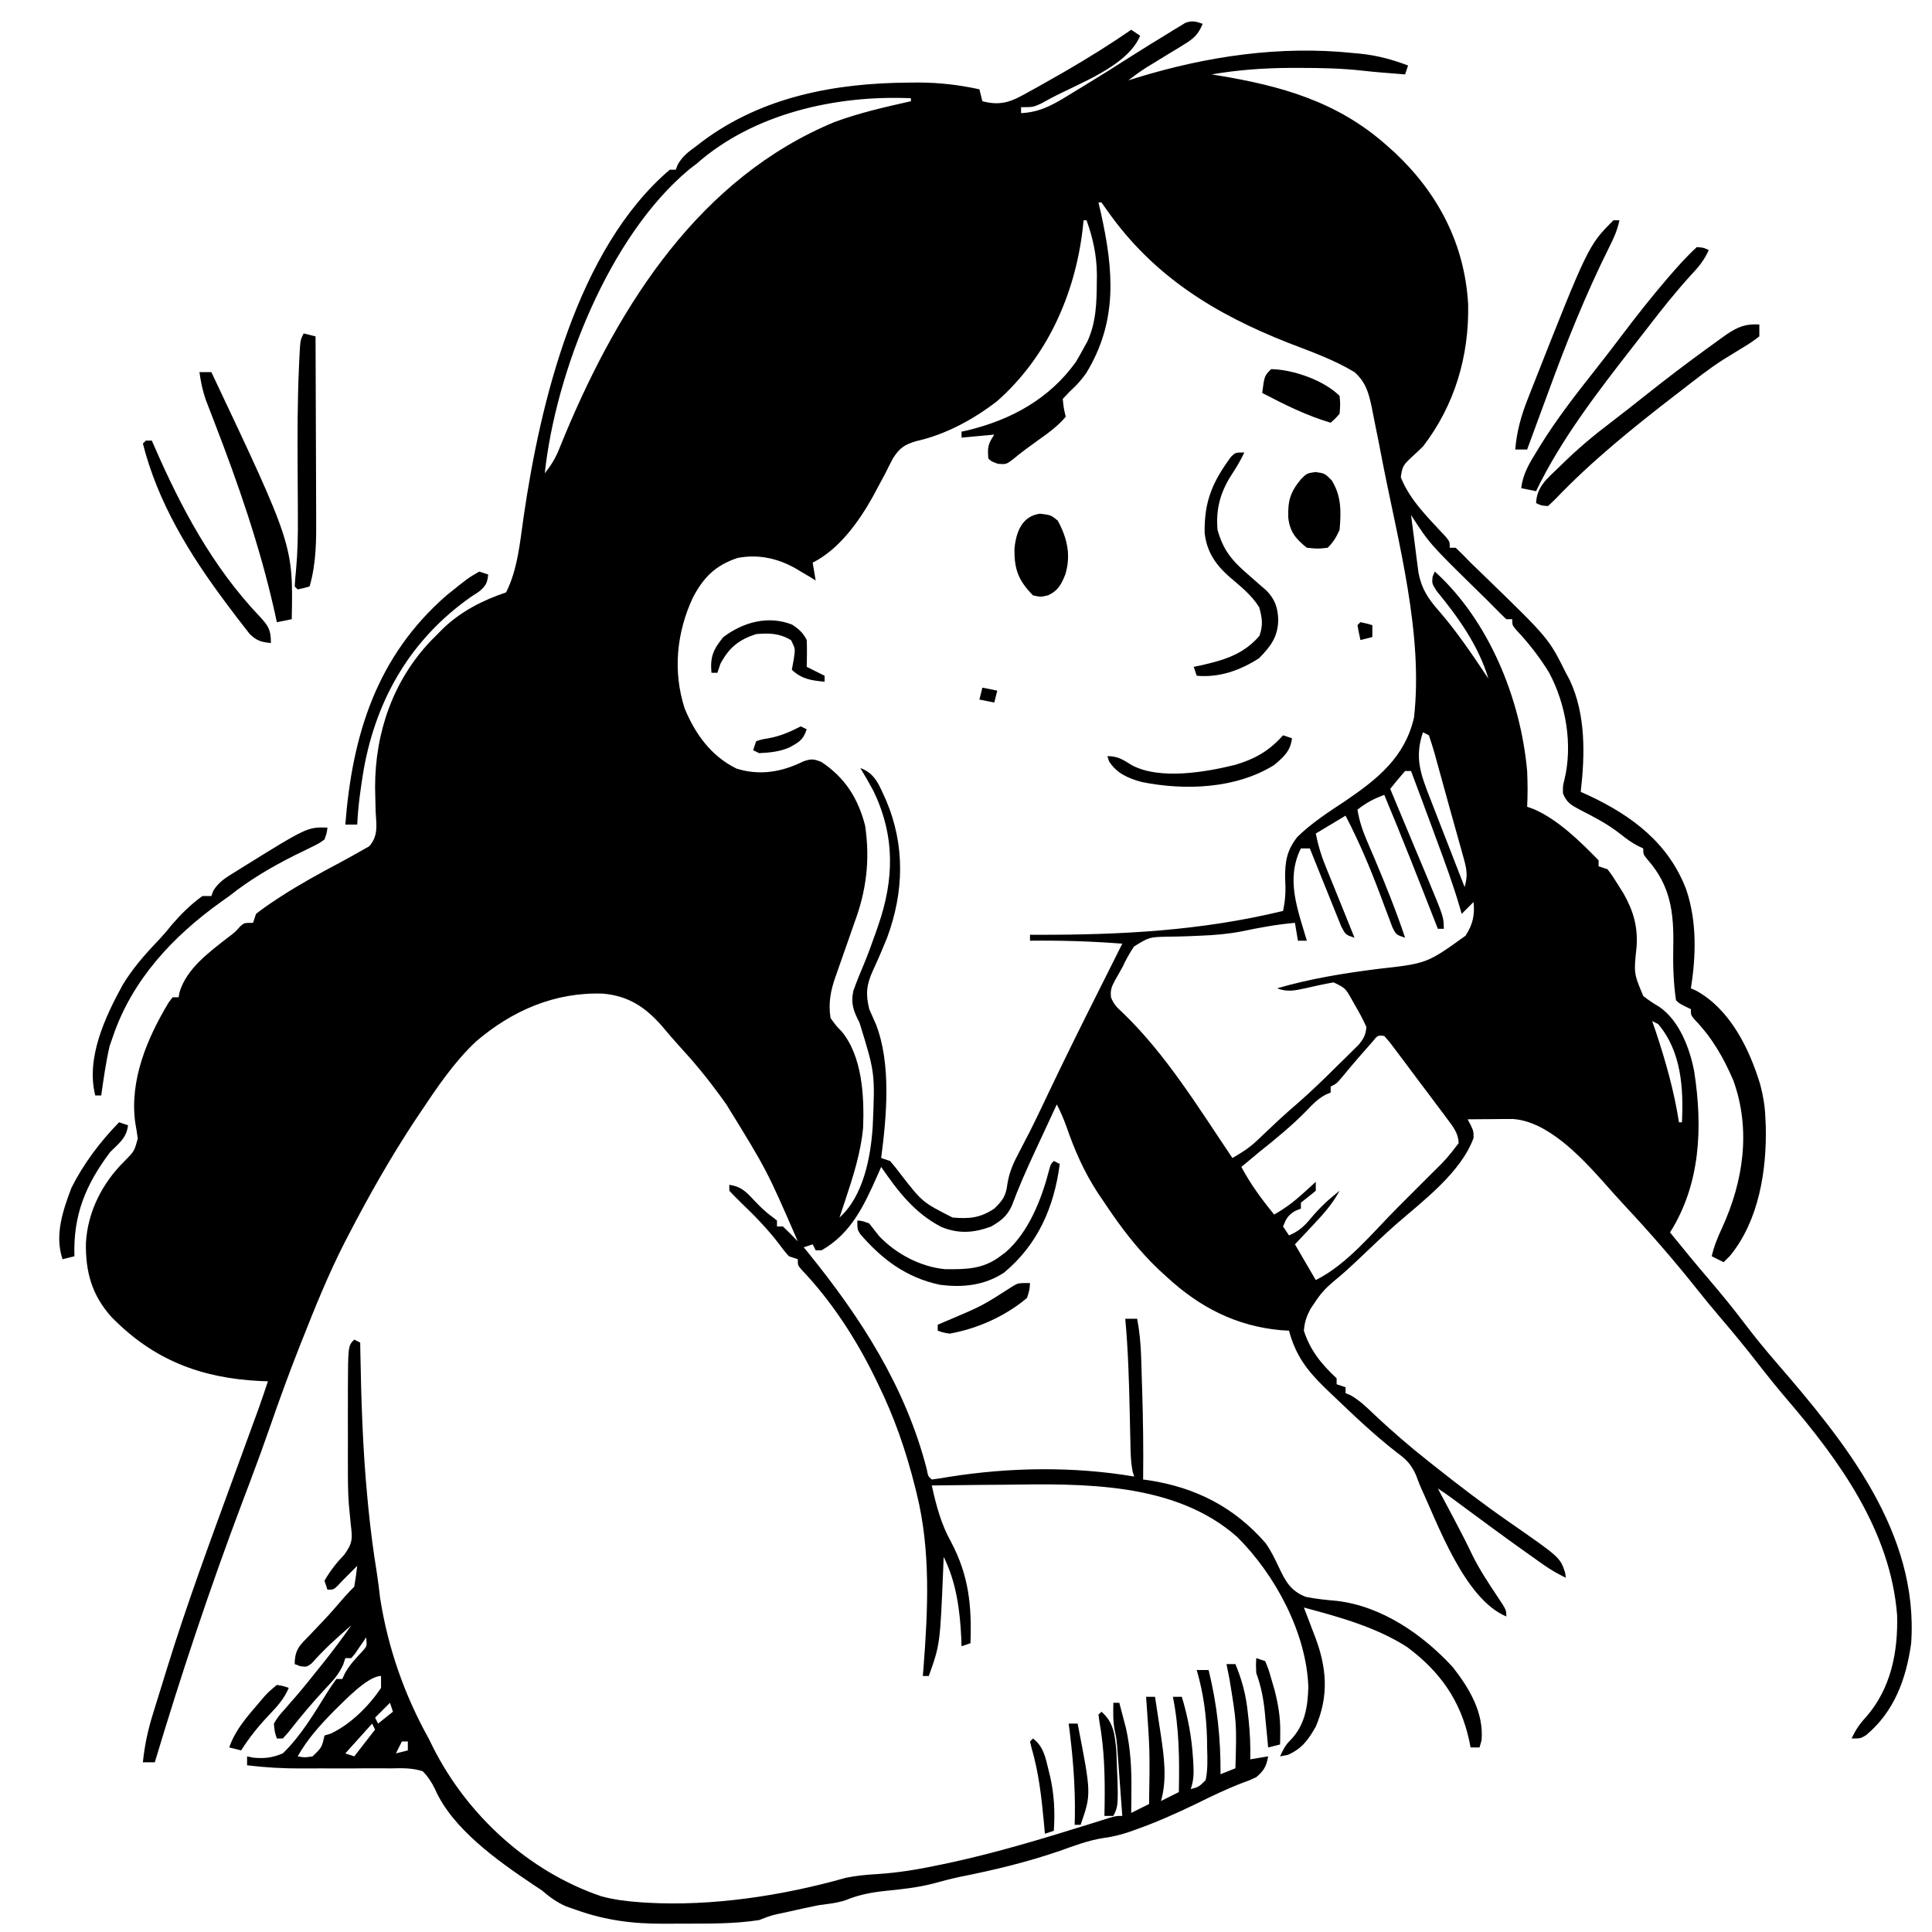 <?xml version="1.0" encoding="UTF-8"?>
<svg version="1.1" xmlns="http://www.w3.org/2000/svg" width="649" height="649">
<path d="M0 0 C-1.43 3.52 -2.99 4.95 -6.21 6.91 C-7.04 7.43 -7.88 7.94 -8.73 8.47 C-10.04 9.26 -10.04 9.26 -11.38 10.06 C-13.09 11.11 -14.81 12.17 -16.52 13.22 C-17.29 13.68 -18.05 14.15 -18.83 14.62 C-20.98 15.98 -22.99 17.45 -25 19 C-23.42 18.51 -23.42 18.51 -21.81 18.01 C1.63 10.86 26 7.27 50.5 9.81 C51.29 9.88 52.08 9.95 52.89 10.03 C58.58 10.61 63.66 11.99 69 14 C68.67 14.99 68.34 15.98 68 17 C66.21 16.86 64.42 16.71 62.62 16.56 C61.63 16.48 60.63 16.4 59.6 16.32 C57.67 16.15 55.74 15.97 53.82 15.75 C46.83 14.96 39.9 14.81 32.88 14.81 C31.69 14.81 30.51 14.81 29.29 14.81 C20.39 14.86 11.78 15.49 3 17 C3.59 17.09 4.19 17.19 4.8 17.29 C26.25 20.79 45.4 26.11 62 41 C62.91 41.81 63.81 42.62 64.75 43.46 C79.21 57.14 88.04 74.12 89.18 94.22 C89.54 111.61 84.68 128.12 74 142 C72.69 143.28 71.36 144.53 70 145.75 C67.45 148.2 67.05 148.64 66.56 152.31 C69.63 160.17 76.11 166.26 81.75 172.41 C83 174 83 174 83 176 C83.66 176 84.32 176 85 176 C86.71 177.62 88.37 179.3 90 181 C91.73 182.68 93.47 184.35 95.2 186.03 C116.23 206.44 116.23 206.44 122 218 C122.66 219.24 122.66 219.24 123.33 220.5 C128.75 232.08 128.43 245.6 127 258 C127.88 258.4 128.77 258.8 129.68 259.21 C144.26 266.04 156.53 275.25 162.44 290.81 C166.04 301.48 165.76 312.98 164 324 C164.57 324.25 165.14 324.5 165.73 324.76 C177.17 331.02 183.67 344.31 187.29 356.28 C188.23 359.87 188.85 363.3 189 367 C189.05 368.1 189.1 369.2 189.16 370.33 C189.52 385.05 186.85 402.1 177.12 413.88 C176.42 414.58 175.72 415.28 175 416 C173.68 415.34 172.36 414.68 171 414 C171.77 410.61 173.02 407.63 174.48 404.47 C181.64 388.86 184.26 371.5 178.26 354.93 C174.92 347.19 171.18 340.66 165.32 334.56 C164 333 164 333 164 331 C163.04 330.54 163.04 330.54 162.06 330.06 C160 329 160 329 159 328 C158.13 322.04 157.96 316.06 158.09 310.04 C158.31 298.58 157.23 289.57 149.43 280.74 C148 279 148 279 148 277 C147.41 276.72 146.82 276.45 146.21 276.16 C144.11 275.06 142.47 273.87 140.62 272.38 C137.99 270.33 135.33 268.59 132.4 267 C131.77 266.66 131.14 266.32 130.49 265.97 C129.22 265.29 127.94 264.63 126.66 263.98 C123.81 262.46 122.22 261.57 121.03 258.5 C121 256 121 256 121.48 254.09 C124.41 242.27 122.04 228.58 116.42 218.04 C113.2 212.74 109.54 208.06 105.29 203.56 C104 202 104 202 104 200 C103.34 200 102.68 200 102 200 C100.85 198.92 99.72 197.82 98.62 196.68 C96.67 194.66 94.65 192.7 92.64 190.74 C76.23 174.65 76.23 174.65 70 165 C70.45 168.56 70.91 172.13 71.38 175.69 C71.56 177.2 71.56 177.2 71.76 178.74 C71.89 179.72 72.02 180.69 72.15 181.7 C72.26 182.59 72.38 183.49 72.5 184.41 C73.56 189.88 75.78 193.18 79.44 197.31 C85.6 204.43 90.78 212.18 96 220 C92.66 208.88 85.89 199.39 78.59 190.52 C77 188 77 188 77.25 185.66 C77.5 185.11 77.75 184.57 78 184 C96.25 200.54 106.84 226.82 109 251 C109.18 255.02 109.21 258.98 109 263 C109.74 263.27 110.48 263.53 111.24 263.81 C119.36 267.31 126.89 274.73 133 281 C133 281.66 133 282.32 133 283 C133.99 283.33 134.98 283.66 136 284 C137.75 286.33 137.75 286.33 139.56 289.25 C140.16 290.2 140.76 291.16 141.38 292.14 C144.73 298.06 146.26 303.42 145.75 310.24 C144.81 318.92 144.81 318.92 148.01 326.6 C150.6 328.53 150.6 328.53 153.38 330.21 C160.1 334.81 163.65 344.15 165.12 351.94 C168.01 370.63 167.27 389.72 157 406 C161.3 411.3 165.62 416.58 170.06 421.76 C174.16 426.56 178.13 431.41 181.94 436.44 C185.42 441.03 189.04 445.46 192.81 449.81 C215.77 476.37 240.58 506.77 238 544 C236.34 555.97 232.31 567.04 222.83 574.89 C221 576 221 576 218 576 C219.3 573.14 220.73 571.04 222.88 568.75 C231.2 559.17 233.61 547.02 233.28 534.57 C231.05 506.29 214.03 482.78 196.18 461.94 C192.84 458.04 189.65 454.05 186.5 450 C182.43 444.76 178.22 439.66 173.91 434.61 C171.22 431.45 168.58 428.26 166 425 C158.32 415.34 150.27 406.08 141.85 397.07 C139.28 394.32 136.79 391.51 134.31 388.69 C126.95 380.53 115.81 368.59 104.1 367.89 C103.05 367.89 103.05 367.89 101.99 367.9 C100.85 367.91 100.85 367.91 99.69 367.91 C98.91 367.92 98.12 367.93 97.31 367.94 C96.12 367.94 96.12 367.94 94.9 367.95 C92.93 367.96 90.97 367.98 89 368 C89.33 368.61 89.66 369.23 90 369.86 C91 372 91 372 91 374.25 C86.8 385.81 74.12 395.34 65.06 403.19 C60.87 406.87 56.87 410.74 52.82 414.57 C49.86 417.37 46.9 420.12 43.71 422.68 C41.2 424.83 39.49 426.74 37.69 429.5 C37.2 430.23 36.71 430.96 36.2 431.72 C34.87 434.26 34.23 436.14 34 439 C36.12 445.66 39.98 450.33 45 455 C45 455.66 45 456.32 45 457 C45.99 457.33 46.98 457.66 48 458 C48 458.66 48 459.32 48 460 C48.8 460.32 48.8 460.32 49.62 460.65 C52.87 462.49 55.38 465 58.06 467.56 C63.84 472.98 69.78 478.09 76 483 C76.65 483.51 77.29 484.03 77.96 484.55 C86.15 491.05 94.41 497.36 103 503.31 C120.06 515.17 120.06 515.17 121.75 520.25 C121.83 520.83 121.91 521.4 122 522 C119.36 520.73 116.95 519.36 114.56 517.67 C113.9 517.21 113.24 516.74 112.57 516.27 C111.51 515.52 111.51 515.52 110.44 514.75 C109.7 514.23 108.97 513.71 108.21 513.17 C101.47 508.38 94.81 503.47 88.16 498.55 C87.4 497.98 86.64 497.42 85.85 496.84 C85.18 496.34 84.51 495.84 83.81 495.32 C82.24 494.17 80.62 493.08 79 492 C79.59 493.11 80.18 494.22 80.79 495.37 C81.59 496.87 82.39 498.37 83.19 499.88 C83.6 500.66 84.02 501.44 84.45 502.25 C86.54 506.2 88.58 510.15 90.5 514.19 C92.94 519.17 95.97 523.75 99.05 528.36 C102 532.8 102 532.8 102 535 C87.96 529.11 79.07 504.13 73 491 C72.29 489.16 72.29 489.16 71.57 487.29 C69.86 483.7 68.42 482.28 65.25 479.94 C57.72 474.1 50.88 467.58 44 461 C42.61 459.67 42.61 459.67 41.18 458.31 C35.03 452.31 31.28 447.41 29 439 C27.65 438.92 27.65 438.92 26.28 438.84 C11.32 437.48 -0.96 431.19 -12 421 C-12.89 420.19 -13.78 419.38 -14.7 418.54 C-21.89 411.69 -27.53 404.24 -33 396 C-33.72 394.94 -34.45 393.88 -35.19 392.78 C-39.85 385.63 -42.99 378.45 -45.77 370.43 C-46.71 367.8 -47.72 365.47 -49 363 C-50.92 367.12 -52.84 371.25 -54.75 375.38 C-55.29 376.53 -55.83 377.69 -56.38 378.88 C-59.15 384.86 -61.81 390.82 -64.09 397 C-65.69 400.51 -67.72 402.06 -71 404 C-76.9 406.17 -81.93 406.55 -87.79 404.16 C-96.88 399.41 -102.27 392.26 -108 384 C-108.55 385.25 -108.55 385.25 -109.1 386.53 C-113.69 396.8 -117.9 406.2 -128 412 C-128.66 412 -129.32 412 -130 412 C-130.33 411.34 -130.66 410.68 -131 410 C-131.99 410.33 -132.98 410.66 -134 411 C-133.33 411.82 -133.33 411.82 -132.64 412.66 C-114.84 434.6 -99.81 457.87 -92.69 485.51 C-92.24 487.92 -92.24 487.92 -91 489 C-89.08 488.76 -87.16 488.46 -85.25 488.12 C-64.84 484.87 -43.41 484.55 -23 488 C-23.16 487.5 -23.32 487 -23.48 486.49 C-24.19 483.07 -24.22 479.67 -24.28 476.19 C-24.31 475.05 -24.31 475.05 -24.34 473.88 C-24.4 471.44 -24.45 469 -24.5 466.56 C-24.73 456.01 -25.03 445.52 -26 435 C-24.68 435 -23.36 435 -22 435 C-21.22 439.2 -20.82 443.25 -20.68 447.52 C-20.64 448.76 -20.6 450 -20.56 451.28 C-20.52 452.59 -20.48 453.9 -20.44 455.25 C-20.39 456.6 -20.35 457.95 -20.31 459.3 C-20 469.2 -19.88 479.09 -20 489 C-19.04 489.13 -19.04 489.13 -18.05 489.26 C-2.26 491.72 10.58 498.26 21.14 510.36 C22.97 512.96 24.25 515.6 25.59 518.47 C27.85 523.19 29.49 526.41 34.64 528.42 C38.08 529.12 41.55 529.46 45.05 529.77 C60.2 531.54 73.92 541.06 84 552 C89.58 559.1 94.49 567.33 93.69 576.62 C93.46 577.41 93.23 578.19 93 579 C92.01 579 91.02 579 90 579 C89.85 578.25 89.71 577.5 89.55 576.73 C86.59 563.18 79.77 553.5 68.59 545.21 C58.06 538.52 45.94 535.2 34 532 C34.42 533.1 34.84 534.19 35.28 535.32 C35.83 536.78 36.38 538.23 36.94 539.69 C37.22 540.41 37.49 541.13 37.78 541.87 C41.69 552.2 42.44 561.64 38 572 C35.48 576.45 33.36 579.4 28.62 581.5 C27.76 581.66 26.89 581.83 26 582 C26.95 579.88 27.76 578.23 29.44 576.6 C34.32 571.61 35.31 565.45 35.5 558.69 C34.87 540.56 24.39 521.01 11.61 508.31 C-9.25 489.81 -40.25 490.36 -66.56 490.75 C-68.95 490.77 -71.35 490.79 -73.74 490.8 C-79.49 490.85 -85.25 490.91 -91 491 C-89.47 497.81 -87.91 503.9 -84.5 510 C-78.53 521.32 -77.54 531.44 -78 544 C-78.99 544.33 -79.98 544.66 -81 545 C-81.03 544.15 -81.05 543.3 -81.08 542.43 C-81.53 533.02 -82.72 523.55 -87 515 C-87.05 516.28 -87.1 517.56 -87.15 518.88 C-88.21 544.39 -88.21 544.39 -92 555 C-92.66 555 -93.32 555 -94 555 C-93.93 554.15 -93.86 553.31 -93.79 552.44 C-92.29 533.02 -91.31 513.05 -96 494 C-96.2 493.17 -96.41 492.33 -96.62 491.47 C-99.64 479.46 -103.54 468.12 -109 457 C-109.3 456.38 -109.59 455.77 -109.9 455.14 C-116.35 441.86 -124.67 429.04 -134.89 418.35 C-136 417 -136 417 -136 415 C-136.99 414.67 -137.98 414.34 -139 414 C-140.62 412.14 -140.62 412.14 -142.44 409.69 C-146.31 404.68 -150.57 400.3 -155.14 395.94 C-156.46 394.66 -157.73 393.33 -159 392 C-159 391.34 -159 390.68 -159 390 C-155.21 390.56 -153.58 392.12 -151 394.88 C-148.98 397.01 -147.13 398.91 -144.75 400.63 C-144.17 401.08 -143.6 401.54 -143 402 C-143 402.66 -143 403.32 -143 404 C-142.34 404 -141.68 404 -141 404 C-139.29 405.63 -137.62 407.29 -136 409 C-146.37 385.11 -146.37 385.11 -160 363 C-160.72 361.99 -161.44 360.98 -162.19 359.95 C-166.46 354.11 -170.97 348.63 -175.88 343.32 C-177.86 341.15 -179.74 338.94 -181.62 336.69 C-187.19 330.34 -192.81 326.56 -201.43 325.78 C-217.63 325.22 -231.98 331.48 -244.12 341.88 C-251.61 348.92 -257.32 357.5 -263 366 C-263.51 366.76 -264.02 367.53 -264.55 368.31 C-272.8 380.78 -280.12 393.74 -287 407 C-287.39 407.76 -287.79 408.51 -288.19 409.29 C-293.69 420.05 -298.19 431.21 -302.62 442.44 C-303.02 443.45 -303.02 443.45 -303.43 444.47 C-306.93 453.34 -310.18 462.28 -313.3 471.29 C-315.37 477.26 -317.53 483.19 -319.76 489.09 C-320.08 489.93 -320.4 490.78 -320.72 491.64 C-321.38 493.37 -322.03 495.1 -322.68 496.83 C-333.51 525.55 -343.19 554.6 -352 584 C-353.32 584 -354.64 584 -356 584 C-355.42 578.19 -354.27 572.95 -352.52 567.39 C-352.28 566.58 -352.03 565.78 -351.77 564.95 C-351.24 563.24 -350.71 561.54 -350.18 559.83 C-349.39 557.3 -348.61 554.77 -347.83 552.23 C-341.2 530.77 -333.39 509.72 -325.69 488.62 C-324.33 484.9 -322.97 481.17 -321.61 477.44 C-320.77 475.15 -319.94 472.85 -319.1 470.55 C-318.72 469.52 -318.34 468.48 -317.95 467.41 C-317.62 466.51 -317.29 465.61 -316.95 464.67 C-315.93 461.8 -314.96 458.9 -314 456 C-314.84 455.97 -315.67 455.95 -316.54 455.92 C-336.59 454.94 -352.51 448.8 -366.59 434.37 C-373.17 427.03 -375.3 419.18 -375.14 409.54 C-374.54 398.94 -369.56 389.28 -362.06 381.94 C-358.88 378.7 -358.88 378.7 -357.72 374.5 C-357.96 372.69 -358.24 370.9 -358.57 369.11 C-360.53 354.85 -354.52 340.66 -347.33 328.73 C-346.89 328.16 -346.45 327.59 -346 327 C-345.34 327 -344.68 327 -344 327 C-343.89 326.43 -343.79 325.85 -343.68 325.26 C-341.3 317.36 -333.68 311.8 -327.45 306.95 C-325.04 305.13 -325.04 305.13 -323.36 303.24 C-322 302 -322 302 -319 302 C-318.67 301.01 -318.34 300.02 -318 299 C-315.93 297.38 -313.89 295.93 -311.69 294.5 C-311.04 294.07 -310.38 293.64 -309.71 293.19 C-303.27 289.02 -296.57 285.35 -289.79 281.76 C-287.51 280.54 -285.25 279.28 -283 278 C-281.99 277.43 -280.97 276.85 -279.93 276.26 C-276.88 272.69 -277.55 269.21 -277.81 264.69 C-277.86 262.88 -277.91 261.07 -277.94 259.26 C-277.96 258.36 -277.98 257.47 -278 256.55 C-278.02 238.13 -271.99 220.65 -259.28 207.28 C-258.53 206.53 -257.77 205.78 -257 205 C-256.36 204.35 -255.72 203.7 -255.07 203.03 C-249.1 197.37 -241.78 193.59 -234 191 C-230.11 183.32 -229.33 174.15 -228.12 165.75 C-222.55 127.4 -210.25 75.69 -179 49 C-178.34 49 -177.68 49 -177 49 C-176.66 48.13 -176.66 48.13 -176.31 47.25 C-174.6 44.32 -172.77 43.02 -170 41 C-169.33 40.48 -168.66 39.97 -167.98 39.44 C-147.79 24.42 -123.4 19.91 -98.75 19.75 C-97.66 19.74 -96.57 19.73 -95.45 19.72 C-88.43 19.75 -81.86 20.5 -75 22 C-74.67 23.32 -74.34 24.64 -74 26 C-67.36 27.75 -63.82 25.94 -58 22.62 C-57.17 22.17 -56.34 21.71 -55.49 21.25 C-52.98 19.85 -50.49 18.43 -48 17 C-47.28 16.58 -46.55 16.17 -45.8 15.74 C-38.37 11.42 -31.08 6.89 -24 2 C-23.01 2.66 -22.02 3.32 -21 4 C-25.27 14.28 -41.61 19.98 -51 25 C-52.09 25.59 -53.18 26.19 -54.3 26.8 C-57 28 -57 28 -61 28 C-61 28.66 -61 29.32 -61 30 C-53.98 29.71 -49.13 26.5 -43.25 22.88 C-42.26 22.28 -41.28 21.68 -40.26 21.07 C-34.72 17.71 -29.24 14.27 -23.79 10.77 C-19.9 8.3 -16 5.88 -12.06 3.5 C-11.33 3.04 -10.59 2.58 -9.83 2.11 C-9.14 1.69 -8.44 1.27 -7.72 0.84 C-7.1 0.46 -6.48 0.08 -5.84 -0.31 C-3.53 -1.18 -2.29 -0.8 0 0 Z M-170 47 C-170.81 47.63 -171.63 48.25 -172.47 48.89 C-199.44 71.33 -217.36 117.04 -221 151 C-218.91 148.37 -217.41 145.94 -216.16 142.82 C-215.83 142.01 -215.49 141.19 -215.15 140.35 C-214.61 139.03 -214.61 139.03 -214.06 137.69 C-195.8 94.13 -168.88 51.74 -123.71 33.01 C-115.38 29.92 -106.65 27.95 -98 26 C-98 25.67 -98 25.34 -98 25 C-123.07 23.9 -150.8 30.06 -170 47 Z M-35 60 C-34.57 61.89 -34.57 61.89 -34.12 63.81 C-29.9 82.95 -28.5 99.95 -39.14 117.38 C-40.79 119.7 -42.39 121.48 -44.5 123.38 C-45.32 124.24 -46.15 125.11 -47 126 C-46.68 129.1 -46.68 129.1 -46 132 C-48.72 135.23 -52.01 137.57 -55.44 140 C-58.27 142.02 -61.02 144.02 -63.68 146.26 C-66 148 -66 148 -68.75 147.81 C-71 147 -71 147 -72 146 C-72.29 142.28 -72.15 141.22 -70 138 C-73.63 138.33 -77.26 138.66 -81 139 C-81 138.34 -81 137.68 -81 137 C-80.37 136.86 -79.74 136.73 -79.09 136.59 C-64.42 133.06 -51.54 126.05 -42.62 113.62 C-41.71 112.1 -40.84 110.56 -40 109 C-39.59 108.26 -39.18 107.52 -38.75 106.76 C-35.79 100.31 -35.62 93.92 -35.56 86.94 C-35.55 86.02 -35.54 85.09 -35.53 84.14 C-35.61 77.67 -36.83 72.09 -39 66 C-39.33 66 -39.66 66 -40 66 C-40.15 67.42 -40.15 67.42 -40.3 68.86 C-42.86 90.86 -52.26 112 -69.12 126.81 C-77.08 132.94 -86.33 137.96 -96.15 140.17 C-100.14 141.32 -101.86 142.51 -104.07 146.03 C-104.93 147.65 -105.76 149.29 -106.56 150.94 C-107.48 152.66 -108.41 154.39 -109.34 156.11 C-109.78 156.94 -110.23 157.78 -110.69 158.65 C-115.41 167.13 -122.1 176.55 -131 181 C-130.67 182.98 -130.34 184.96 -130 187 C-130.66 186.59 -131.32 186.18 -132 185.75 C-132.99 185.17 -133.98 184.59 -135 184 C-135.57 183.65 -136.14 183.3 -136.73 182.95 C-142.8 179.52 -149.34 178.09 -156.27 179.44 C-163.69 181.92 -167.67 185.94 -171.25 192.75 C-176.72 204.49 -178.04 217.5 -174 230 C-170.44 238.61 -165.11 246 -156.58 250.19 C-148.78 252.64 -141.33 251.33 -134.16 247.78 C-131.54 246.83 -130.56 246.93 -128 248 C-120.07 253.31 -115.77 260.18 -113.39 269.33 C-111.69 280.86 -112.94 291.14 -117 302 C-117.6 303.71 -118.2 305.43 -118.79 307.14 C-120.28 311.45 -121.78 315.74 -123.31 320.03 C-125 324.84 -125.79 328.91 -125 334 C-122.98 336.76 -122.98 336.76 -121.37 338.37 C-114.3 346.78 -113.66 360.38 -114.06 370.81 C-114.84 379.19 -117.36 387.05 -120 395 C-120.38 396.15 -120.77 397.31 -121.16 398.5 C-121.44 399.32 -121.71 400.15 -122 401 C-113.95 393.81 -111.48 380.64 -110.83 370.32 C-110.05 352.43 -110.05 352.43 -115.27 335.56 C-117.25 331.66 -118.26 329.25 -117.35 324.86 C-116.27 321.85 -115.1 318.91 -113.83 315.97 C-112.35 312.45 -111.08 308.85 -109.81 305.25 C-109.56 304.52 -109.3 303.8 -109.04 303.05 C-103.61 287.42 -103.27 272.91 -110.6 257.67 C-112.01 255.07 -113.46 252.52 -115 250 C-109.82 251.89 -108.61 256 -106.39 260.73 C-99.92 275.89 -100.31 291.61 -106 307 C-107.52 310.74 -109.09 314.45 -110.8 318.1 C-112.91 322.8 -113.27 325.84 -112 331 C-111.26 332.68 -110.51 334.36 -109.77 336.04 C-104.55 349.39 -106.17 367.06 -108 381 C-107.01 381.33 -106.02 381.66 -105 382 C-103.71 383.49 -102.49 385.04 -101.31 386.62 C-94.14 395.84 -94.14 395.84 -84 401 C-78.37 401.45 -74.85 401.2 -70 398 C-67.14 395.22 -66.09 393.74 -65.6 389.76 C-64.96 385.73 -63.59 382.67 -61.69 379.12 C-60.95 377.71 -60.22 376.3 -59.5 374.88 C-59.1 374.11 -58.7 373.33 -58.28 372.54 C-55.85 367.73 -53.56 362.86 -51.25 358 C-45.78 346.54 -40.14 335.18 -34.43 323.84 C-31.94 318.9 -29.47 313.95 -27 309 C-37.36 308.19 -47.61 307.88 -58 308 C-58 307.34 -58 306.68 -58 306 C-56.85 306 -56.85 306 -55.67 306.01 C-27.55 306.07 -0.44 304.67 27 298 C27.86 294.07 27.94 290.77 27.69 286.75 C27.69 281.14 28.33 277.64 31.77 273.18 C36.64 268.41 42.34 264.75 48 261 C58.78 253.67 67.99 246.29 71 233 C74.14 204.96 65.77 174.54 60.41 147.11 C60.02 145.13 59.64 143.14 59.26 141.16 C58.63 137.91 57.98 134.67 57.31 131.44 C57.13 130.53 56.96 129.62 56.77 128.68 C55.74 123.86 54.79 120.4 51 117 C44.05 112.81 36.35 110.09 28.81 107.19 C4.13 97.47 -16.51 84.82 -32 62.81 C-32.99 61.42 -32.99 61.42 -34 60 C-34.33 60 -34.66 60 -35 60 Z M74 238 C71.11 246.5 73.24 252.12 76.38 260.12 C76.71 260.97 77.04 261.83 77.38 262.71 C78.44 265.44 79.5 268.16 80.56 270.88 C81.28 272.73 82 274.58 82.72 276.43 C84.47 280.96 86.23 285.48 88 290 C89.03 286.38 88.79 284.31 87.78 280.66 C87.49 279.61 87.2 278.55 86.9 277.47 C86.58 276.34 86.27 275.22 85.94 274.06 C85.62 272.91 85.3 271.76 84.97 270.58 C84.31 268.21 83.65 265.84 82.98 263.48 C82.06 260.21 81.16 256.93 80.27 253.65 C79.74 251.74 79.21 249.84 78.69 247.94 C78.45 247.05 78.2 246.15 77.95 245.24 C77.36 243.14 76.69 241.07 76 239 C75.34 238.67 74.68 238.34 74 238 Z M68 251 C66.29 252.96 64.62 254.96 63 257 C63.44 258.05 63.88 259.1 64.33 260.18 C65.97 264.1 67.61 268.02 69.24 271.94 C69.95 273.63 70.66 275.32 71.36 277.02 C72.39 279.46 73.41 281.9 74.43 284.34 C74.74 285.09 75.05 285.84 75.37 286.6 C81 300.11 81 300.11 81 304 C80.34 304 79.68 304 79 304 C78.7 303.24 78.41 302.48 78.1 301.7 C72.52 287.42 66.92 273.15 61 259 C57.56 260.31 54.86 261.67 52 264 C52.62 267.67 53.64 270.83 55.11 274.25 C55.53 275.24 55.96 276.24 56.39 277.27 C56.84 278.31 57.29 279.36 57.75 280.44 C61.46 289.21 64.98 297.97 68 307 C65 306 65 306 63.74 303.51 C63.34 302.42 62.93 301.32 62.51 300.2 C62.05 298.99 61.59 297.79 61.12 296.54 C60.64 295.26 60.16 293.97 59.69 292.69 C56.24 283.5 52.53 274.71 48 266 C44.7 267.98 41.4 269.96 38 272 C38.8 275.99 39.71 279.07 41.21 282.78 C41.65 283.87 42.09 284.96 42.54 286.08 C43 287.21 43.46 288.34 43.94 289.5 C44.39 290.63 44.85 291.76 45.32 292.92 C46.17 295.02 47.02 297.12 47.87 299.22 C48.92 301.81 49.96 304.4 51 307 C48 306 48 306 46.56 303.22 C46.07 302.01 45.58 300.8 45.08 299.56 C44.82 298.92 44.56 298.27 44.29 297.61 C43.45 295.56 42.63 293.5 41.81 291.44 C41.25 290.04 40.68 288.65 40.12 287.26 C38.73 283.84 37.36 280.42 36 277 C35.01 277 34.02 277 33 277 C27.84 287.32 31.89 297.47 35 308 C34.01 308 33.02 308 32 308 C31.5 305.03 31.5 305.03 31 302 C24.93 302.54 19.12 303.59 13.15 304.86 C8.48 305.76 3.93 306.14 -0.83 306.32 C-2.63 306.4 -2.63 306.4 -4.47 306.48 C-6.87 306.58 -9.28 306.63 -11.68 306.65 C-17.93 306.78 -17.93 306.78 -23.05 309.94 C-24.6 312.24 -25.83 314.49 -27 317 C-27.81 318.44 -28.62 319.88 -29.44 321.31 C-30.61 323.5 -31.05 324.56 -30.79 327.04 C-29.86 329.34 -28.84 330.4 -27 332.06 C-12.32 346.14 -1.31 364.24 10 381 C12.93 379.31 15.59 377.66 18.05 375.33 C18.59 374.83 19.12 374.33 19.67 373.81 C20.21 373.3 20.75 372.78 21.31 372.25 C22.39 371.23 23.47 370.22 24.55 369.2 C25.11 368.68 25.66 368.16 26.24 367.62 C28.07 365.93 29.94 364.31 31.83 362.68 C36.55 358.58 41 354.22 45.44 349.81 C46.25 349.02 47.07 348.23 47.9 347.41 C48.68 346.64 49.45 345.87 50.25 345.08 C50.94 344.39 51.64 343.7 52.36 343 C54.09 340.89 54.77 339.7 55 337 C53.85 334.45 52.67 332.2 51.25 329.81 C50.89 329.17 50.53 328.53 50.16 327.87 C47.95 323.94 47.95 323.94 44 322 C40.81 322.55 37.69 323.24 34.54 323.97 C31.07 324.74 28.38 325.31 25 324 C36.17 320.74 47.35 318.95 58.89 317.48 C75.34 315.65 75.34 315.65 88.31 306.33 C90.75 302.5 91.44 299.48 91 295 C89.68 296.32 88.36 297.64 87 299 C86.77 298.18 86.77 298.18 86.54 297.34 C84.24 289.38 81.38 281.64 78.5 273.88 C78.01 272.54 77.52 271.21 77.03 269.88 C74.7 263.58 72.37 257.28 70 251 C69.34 251 68.68 251 68 251 Z M89 291 C90 293 90 293 90 293 Z M151 335 C151.41 336.2 151.83 337.39 152.25 338.62 C155.56 348.61 158.39 358.59 160 369 C160.33 369 160.66 369 161 369 C161.56 357.49 160.79 345.16 153 336 C152.34 335.67 151.68 335.34 151 335 Z M57.01 341.98 C55.86 343.29 55.86 343.29 54.69 344.62 C53.48 345.99 53.48 345.99 52.26 347.38 C50.5 349.42 48.77 351.48 47.06 353.56 C45 356 45 356 43 357 C43 357.66 43 358.32 43 359 C42.42 359.25 41.85 359.49 41.25 359.75 C38.64 361.2 36.99 362.89 34.94 365.06 C29.96 370.16 24.56 374.56 19 379 C16.99 380.66 15 382.33 13 384 C16.1 389.83 19.86 394.87 24 400 C27.66 397.94 30.71 395.64 33.81 392.81 C35 391.74 35 391.74 36.21 390.64 C37.09 389.83 37.09 389.83 38 389 C38 389.99 38 390.98 38 392 C36.35 393.36 34.69 394.69 33 396 C33 396.66 33 397.32 33 398 C32.38 398.25 31.76 398.5 31.12 398.75 C28.65 400.21 28.05 401.38 27 404 C27.66 404.99 28.32 405.98 29 407 C32.31 405.59 34.11 403.96 36.38 401.19 C39.34 397.67 42.38 394.82 46 392 C43.54 396.57 40.35 400.07 36.81 403.81 C36.25 404.41 35.69 405.01 35.12 405.62 C33.75 407.09 32.38 408.54 31 410 C33.31 413.96 35.62 417.92 38 422 C48.57 416.72 57.07 406.09 65.35 397.78 C67.39 395.74 69.43 393.7 71.47 391.66 C72.78 390.35 74.09 389.04 75.4 387.73 C76 387.13 76.61 386.53 77.23 385.91 C81.96 381.24 81.96 381.24 86 376 C85.88 372.67 84.15 370.52 82.19 367.91 C81.61 367.13 81.04 366.35 80.44 365.55 C79.51 364.32 79.51 364.32 78.56 363.06 C77.62 361.8 77.62 361.8 76.66 360.51 C75.38 358.81 74.1 357.11 72.82 355.42 C71.18 353.24 69.55 351.05 67.92 348.86 C67.03 347.68 66.14 346.49 65.25 345.31 C64.08 343.76 64.08 343.76 62.89 342.18 C62.27 341.46 61.64 340.74 61 340 C58.77 339.76 58.77 339.76 57.01 341.98 Z " fill="#000000" transform="translate(404,8)"/>
<path d="M0 0 C0.66 0 1.32 0 2 0 C1.33 3.23 0.16 5.9 -1.34 8.84 C-9.35 24.91 -15.85 41.12 -22 58 C-22.75 60.02 -23.49 62.04 -24.24 64.06 C-25.84 68.37 -27.42 72.68 -29 77 C-30.32 77 -31.64 77 -33 77 C-32.47 70.76 -30.99 65.56 -28.69 59.75 C-28.34 58.86 -27.99 57.97 -27.63 57.05 C-8.48 8.48 -8.48 8.48 0 0 Z " fill="#000000" transform="translate(542,74)"/>
<path d="M0 0 C2.31 0.19 2.31 0.19 4 1 C2.52 4.39 0.59 6.69 -1.94 9.38 C-7.12 15.04 -11.83 20.99 -16.51 27.07 C-18.04 29.05 -19.59 31.03 -21.13 33.01 C-33.03 48.29 -45.58 64.46 -54 82 C-55.65 81.67 -57.3 81.34 -59 81 C-58.44 76.32 -56.37 72.81 -53.94 68.88 C-53.53 68.21 -53.13 67.55 -52.71 66.86 C-47.22 57.98 -40.89 49.78 -34.42 41.61 C-31.29 37.67 -28.23 33.68 -25.2 29.67 C-20.45 23.39 -15.62 17.23 -10.5 11.25 C-10.02 10.69 -9.54 10.13 -9.05 9.55 C-6.16 6.23 -3.25 2.97 0 0 Z " fill="#000000" transform="translate(570,83)"/>
<path d="M0 0 C0 1.32 0 2.64 0 4 C-2.07 5.6 -4 6.88 -6.25 8.19 C-7.55 8.98 -8.85 9.78 -10.14 10.58 C-10.79 10.99 -11.45 11.39 -12.12 11.8 C-16.97 14.89 -21.46 18.48 -26 22 C-26.82 22.63 -26.82 22.63 -27.66 23.27 C-41.92 34.25 -56.26 45.78 -68.7 58.83 C-69.84 59.9 -69.84 59.9 -71 61 C-73.31 60.81 -73.31 60.81 -75 60 C-74.74 54.47 -71.33 51.8 -67.56 48.19 C-66.61 47.26 -66.61 47.26 -65.64 46.31 C-60.69 41.52 -55.51 37.14 -50 33 C-48.58 31.9 -47.17 30.79 -45.75 29.69 C-45.01 29.12 -44.27 28.55 -43.51 27.96 C-41.65 26.51 -39.8 25.04 -37.96 23.57 C-31.21 18.2 -24.36 13 -17.38 7.94 C-16.6 7.38 -15.83 6.82 -15.04 6.24 C-14.31 5.72 -13.59 5.19 -12.84 4.65 C-12.19 4.19 -11.55 3.72 -10.88 3.25 C-7.1 0.74 -4.59 -0.26 0 0 Z " fill="#000000" transform="translate(591,109)"/>
<path d="M0 0 C1.32 0.33 2.64 0.66 4 1 C4.05 10.62 4.08 20.25 4.1 29.87 C4.11 34.34 4.13 38.81 4.15 43.28 C4.17 47.6 4.18 51.91 4.19 56.23 C4.19 57.87 4.2 59.52 4.21 61.16 C4.26 69.33 4.29 77.07 2 85 C0.06 85.56 0.06 85.56 -2 86 C-2.33 85.67 -2.66 85.34 -3 85 C-2.91 83.21 -2.75 81.43 -2.57 79.65 C-2.01 73.62 -1.89 67.68 -1.94 61.63 C-1.94 60.59 -1.95 59.54 -1.95 58.47 C-1.97 54.07 -1.99 49.68 -2.02 45.29 C-2.09 33.86 -2.08 22.45 -1.56 11.03 C-1.52 10.14 -1.48 9.25 -1.44 8.34 C-1.13 2.26 -1.13 2.26 0 0 Z " fill="#000000" transform="translate(102,112)"/>
<path d="M0 0 C7.38 0.12 17.75 3.75 23 9 C23.25 11.88 23.25 11.88 23 15 C21.48 16.7 21.48 16.7 20 18 C11.82 15.6 4.53 11.91 -3 8 C-2.25 2.25 -2.25 2.25 0 0 Z " fill="#000000" transform="translate(427,124)"/>
<path d="M0 0 C1.32 0 2.64 0 4 0 C31.49 58.13 31.49 58.13 31 83 C28.53 83.5 28.53 83.5 26 84 C25.73 82.77 25.46 81.55 25.19 80.29 C20.27 58.43 13.02 37.5 4.95 16.64 C4.69 15.97 4.44 15.31 4.18 14.63 C3.49 12.82 2.79 11.02 2.09 9.22 C1.05 6.14 0.43 3.22 0 0 Z " fill="#000000" transform="translate(67,125)"/>
<path d="M0 0 C0.66 0 1.32 0 2 0 C2.23 0.53 2.46 1.07 2.7 1.61 C11.82 22.55 22.39 42.44 38.26 59.12 C41.2 62.3 42 63.55 42 68 C38.75 67.7 37.29 67.27 34.89 64.99 C30.22 58.98 30.22 58.98 28 56 C27.39 55.18 27.39 55.18 26.76 54.35 C14.65 38.16 4 20.79 -1 1 C-0.67 0.67 -0.34 0.34 0 0 Z " fill="#000000" transform="translate(49,148)"/>
<path d="M0 0 C-1.32 2.76 -2.8 5.27 -4.5 7.81 C-8.14 13.61 -9.6 19.14 -9 26 C-7.04 33.06 -3.94 36.54 1.56 41.25 C2.92 42.44 4.28 43.63 5.63 44.83 C6.23 45.34 6.83 45.86 7.44 46.39 C10.34 49.38 11.3 52.26 11.38 56.38 C11.23 62.06 8.83 65.12 4.94 69.12 C-1.48 73.22 -8.37 75.68 -16 75 C-16.33 74.01 -16.66 73.02 -17 72 C-16.23 71.84 -15.45 71.68 -14.66 71.52 C-6.82 69.77 -0.31 67.82 5.06 61.62 C6.36 57.98 6 55.72 5 52 C2.37 47.8 -1.38 44.89 -5.1 41.7 C-9.79 37.51 -12.63 33.29 -13.34 26.98 C-13.47 16.29 -10.71 9.93 -4.46 1.43 C-3 0 -3 0 0 0 Z " fill="#000000" transform="translate(418,152)"/>
<path d="M0 0 C3.12 0.44 3.12 0.44 5.44 2.75 C8.77 8.06 8.65 13.33 8.12 19.44 C6.95 21.99 6.06 23.5 4.12 25.44 C0.88 25.81 0.88 25.81 -2.88 25.44 C-6.57 22.47 -8.56 20.18 -9.11 15.39 C-9.3 9.84 -8.54 6.86 -4.88 2.44 C-2.88 0.44 -2.88 0.44 0 0 Z " fill="#000000" transform="translate(441.875,158.562)"/>
<path d="M0 0 C3.62 0.44 3.62 0.44 5.94 2.31 C9.12 8.2 10.45 13.85 8.5 20.38 C7.16 23.71 6.04 25.93 2.62 27.44 C0.19 28 0.19 28 -2.38 27.44 C-7.34 22.36 -8.67 18.66 -8.6 11.79 C-8.06 6.15 -6.07 0.79 0 0 Z " fill="#000000" transform="translate(349.375,172.562)"/>
<path d="M0 0 C0.99 0.33 1.98 0.66 3 1 C2.68 3.92 2.19 4.85 -0.12 6.75 C-1.03 7.35 -1.94 7.95 -2.88 8.56 C-22.89 22.65 -34.51 42.56 -38.81 66.43 C-39.84 72.59 -40.71 78.75 -41 85 C-42.32 85 -43.64 85 -45 85 C-42.67 55.02 -34.57 28.52 -11 8 C-3.75 2.15 -3.75 2.15 0 0 Z " fill="#000000" transform="translate(161,192)"/>
<path d="M0 0 C2.23 1.46 3.72 2.78 4.91 5.18 C4.98 6.72 5 8.26 4.98 9.8 C4.97 10.62 4.96 11.44 4.95 12.28 C4.94 12.9 4.93 13.53 4.91 14.18 C6.89 15.17 8.87 16.16 10.91 17.18 C10.91 17.84 10.91 18.5 10.91 19.18 C6.36 18.74 3.34 18.33 -0.09 15.18 C0.14 13.92 0.37 12.66 0.6 11.36 C1.08 8.11 1.08 8.11 -0.34 5.24 C-4.23 2.88 -7.64 2.81 -12.09 3.18 C-17.9 5.07 -21.16 7.68 -24.09 13.18 C-24.42 14.17 -24.75 15.16 -25.09 16.18 C-25.75 16.18 -26.41 16.18 -27.09 16.18 C-27.59 10.86 -26.47 8.27 -23.09 4.18 C-16.49 -0.8 -8.07 -3.19 0 0 Z " fill="#000000" transform="translate(266.086,209.824)"/>
<path d="M0 0 C2.06 0.44 2.06 0.44 4 1 C4 2.32 4 3.64 4 5 C2.68 5.33 1.36 5.66 0 6 C-0.38 4.34 -0.71 2.68 -1 1 C-0.67 0.67 -0.34 0.34 0 0 Z " fill="#000000" transform="translate(457,209)"/>
<path d="M0 0 C1.65 0.33 3.3 0.66 5 1 C4.67 2.32 4.34 3.64 4 5 C2.35 4.67 0.7 4.34 -1 4 C-0.67 2.68 -0.34 1.36 0 0 Z " fill="#000000" transform="translate(330,231)"/>
<path d="M0 0 C0.66 0.33 1.32 0.66 2 1 C0.8 4.6 -0.69 5.39 -3.95 7.14 C-7.32 8.55 -10.35 8.81 -14 9 C-14.66 8.67 -15.32 8.34 -16 8 C-15.67 7.01 -15.34 6.02 -15 5 C-13.14 4.38 -13.14 4.38 -10.81 4 C-6.78 3.25 -3.66 1.87 0 0 Z " fill="#000000" transform="translate(269,244)"/>
<path d="M0 0 C0.99 0.33 1.98 0.66 3 1 C2.52 5.31 0.21 7.27 -3 10 C-15.85 17.99 -32.95 18.61 -47.45 15.7 C-51.97 14.46 -55.83 12.84 -58.44 8.75 C-58.72 7.88 -58.72 7.88 -59 7 C-55.49 7 -53.74 8.2 -50.82 10.03 C-41.38 15.08 -25.93 12.37 -16 9.91 C-9.29 7.87 -4.66 5.24 0 0 Z " fill="#000000" transform="translate(431,247)"/>
<path d="M0 0 C-0.23 1.84 -0.23 1.84 -1 4 C-2.87 5.34 -2.87 5.34 -5.3 6.52 C-6.19 6.96 -7.08 7.4 -8 7.86 C-8.95 8.32 -9.9 8.78 -10.88 9.25 C-18.89 13.29 -25.96 17.43 -33 23 C-33.96 23.68 -34.91 24.37 -35.9 25.07 C-51.94 36.57 -65.52 51.06 -72 70 C-72.39 71.13 -72.78 72.27 -73.19 73.44 C-74.44 78.91 -75.21 84.45 -76 90 C-76.66 90 -77.32 90 -78 90 C-81.18 77.45 -74.73 63.69 -68.81 52.88 C-65.54 47.47 -61.63 42.97 -57.28 38.4 C-55.54 36.56 -53.93 34.74 -52.38 32.75 C-49.26 29.15 -45.9 25.76 -42 23 C-41.01 23 -40.02 23 -39 23 C-38.8 22.43 -38.59 21.85 -38.38 21.26 C-36.49 18.17 -33.89 16.66 -30.88 14.81 C-30.27 14.43 -29.66 14.05 -29.03 13.65 C-6.75 -0.18 -6.75 -0.18 0 0 Z " fill="#000000" transform="translate(110,278)"/>
<path d="M0 0 C0.99 0.33 1.98 0.66 3 1 C2.52 5.3 -0.04 7.04 -3 10 C-11.26 21.05 -15.44 31.13 -15 45 C-16.98 45.5 -16.98 45.5 -19 46 C-21.71 37.88 -18.9 29.71 -16 22 C-11.8 13.72 -6.45 6.64 0 0 Z " fill="#000000" transform="translate(40,377)"/>
<path d="M0 0 C0.99 0.5 0.99 0.5 2 1 C0.09 15.52 -5.34 28.04 -16.74 37.52 C-23.3 41.82 -30.67 42.6 -38.31 41.57 C-49.46 39.22 -57.66 33.1 -65 24.58 C-66 23 -66 23 -66 20 C-64.31 20.12 -64.31 20.12 -62 21 C-60.89 22.41 -59.78 23.82 -58.68 25.24 C-52.97 31.22 -44.85 35.52 -36.63 36.34 C-29.49 36.42 -23.83 36.39 -18 32 C-17.41 31.56 -16.82 31.12 -16.21 30.67 C-8.34 23.82 -4.05 12.67 -1.51 2.79 C-1 1 -1 1 0 0 Z " fill="#000000" transform="translate(354,390)"/>
<path d="M0 0 C-0.14 2.25 -0.14 2.25 -1 5 C-8.26 11.13 -17.68 15.34 -27 17 C-29.37 16.59 -29.37 16.59 -31 16 C-31 15.34 -31 14.68 -31 14 C-29.81 13.49 -28.61 12.98 -27.38 12.46 C-16.05 7.66 -16.05 7.66 -5.73 1.03 C-4 0 -4 0 0 0 Z " fill="#000000" transform="translate(346,431)"/>
<path d="M0 0 C0.66 0.33 1.32 0.66 2 1 C2.01 1.89 2.03 2.79 2.04 3.71 C2.34 20.31 2.84 36.84 4.44 53.38 C4.56 54.65 4.68 55.93 4.81 57.25 C5.52 64.24 6.42 71.17 7.55 78.1 C8 81 8.35 83.9 8.69 86.81 C11.3 103.5 16.81 119.29 25 134 C25.48 134.97 25.96 135.93 26.45 136.93 C37.99 159.84 58.68 178.76 83 187 C87.34 188.17 91.52 188.69 96 189 C96.71 189.05 97.43 189.1 98.17 189.15 C120.19 190.43 143.91 186.81 165.11 180.8 C168.68 180.06 171.98 179.76 175.61 179.55 C182.71 179.1 189.49 177.97 196.44 176.5 C197.67 176.24 198.89 175.99 200.16 175.72 C215.92 172.3 231.34 167.64 246.72 162.84 C247.9 162.47 249.07 162.1 250.28 161.73 C251.33 161.39 252.39 161.06 253.47 160.72 C256 160 256 160 258 160 C257.69 155.77 257.38 151.54 257.06 147.31 C256.98 146.11 256.89 144.92 256.8 143.68 C256.71 142.52 256.62 141.37 256.54 140.18 C256.46 139.11 256.38 138.05 256.3 136.95 C256.05 134.04 256.05 134.04 255.47 131.35 C254.84 128.22 254.94 125.19 255 122 C255.66 122 256.32 122 257 122 C257.49 123.83 257.96 125.67 258.44 127.5 C258.84 129.03 258.84 129.03 259.25 130.59 C260.76 137.45 261.14 144.01 261.06 151 C261.06 151.77 261.05 152.55 261.05 153.35 C261.04 155.23 261.02 157.12 261 159 C262.98 158.01 264.96 157.02 267 156 C267.28 137.97 267.28 137.97 266 120 C266.99 120 267.98 120 269 120 C269.51 123.29 270.01 126.58 270.5 129.88 C270.64 130.79 270.79 131.71 270.93 132.66 C272.03 140.06 273.09 147.69 271 155 C272.98 154.01 274.96 153.02 277 152 C277.21 141.1 277.16 130.73 275 120 C275.99 120 276.98 120 278 120 C280.06 126.83 281.31 133.46 281.75 140.56 C281.79 141.25 281.84 141.94 281.88 142.65 C282.04 145.77 282 148.01 281 151 C283.67 150.28 283.67 150.28 286 148 C286.76 144.4 286.61 140.85 286.5 137.19 C286.48 135.64 286.48 135.64 286.46 134.06 C286.25 126.09 285.24 118.68 283 111 C284.32 111 285.64 111 287 111 C289.87 122.71 291.09 133.92 291 146 C292.65 145.34 294.3 144.68 296 144 C296.44 128.86 296.44 128.86 294 114 C293.66 112.34 293.32 110.67 293 109 C293.99 109 294.98 109 296 109 C298.3 114.58 299.6 119.57 300.19 125.56 C300.27 126.28 300.35 126.99 300.44 127.73 C300.92 132.18 301.08 136.53 301 141 C302.98 140.67 304.96 140.34 307 140 C306.43 143.32 305.56 144.83 303 147 C300.87 148 300.87 148 298.44 148.88 C293.11 150.92 288.05 153.35 282.94 155.88 C276.27 159.1 269.61 162.09 262.62 164.56 C261.95 164.8 261.28 165.04 260.59 165.29 C257.62 166.3 254.83 167.02 251.71 167.42 C246.57 168.22 241.89 170.01 237 171.75 C225.92 175.57 214.84 178.21 203.36 180.5 C200.42 181.12 197.53 181.89 194.62 182.69 C189.16 184.12 183.69 184.65 178.09 185.23 C173.47 185.73 169.34 186.54 165.05 188.32 C162.09 189.3 159.09 189.57 156 190 C152.88 190.61 149.79 191.3 146.69 192 C145.88 192.18 145.07 192.36 144.23 192.54 C140 193.43 140 193.43 136 195 C127.62 196.29 119.08 196.19 110.62 196.19 C108.44 196.19 106.26 196.21 104.07 196.22 C93.71 196.27 84.48 195.11 74.69 191.62 C73.54 191.23 72.39 190.83 71.2 190.41 C67.92 188.96 65.72 187.31 63 185 C62.07 184.38 61.13 183.77 60.17 183.13 C48.34 175.18 32.96 164.38 27.14 151.02 C25.96 148.65 24.86 146.89 23 145 C19.39 143.83 15.91 143.95 12.14 144.04 C11.09 144.03 10.03 144.02 8.94 144.01 C5.56 143.99 2.19 144.02 -1.19 144.06 C-4.55 144.06 -7.9 144.05 -11.26 144.04 C-13.35 144.04 -15.44 144.04 -17.52 144.06 C-23.75 144.1 -29.82 143.75 -36 143 C-36 142.01 -36 141.02 -36 140 C-35.3 140.15 -34.59 140.3 -33.87 140.45 C-29.93 140.76 -27.7 140.51 -24 139 C-17.82 133.03 -13.31 125.29 -8.78 118.05 C-7.9 116.67 -6.96 115.33 -6 114 C-5.34 114 -4.68 114 -4 114 C-3.73 113.41 -3.47 112.83 -3.2 112.22 C-1.62 109.29 0.5 107.11 2.76 104.68 C4.3 102.95 4.3 102.95 4 100 C3.66 100.51 3.32 101.01 2.98 101.53 C2.31 102.51 2.31 102.51 1.62 103.5 C1.18 104.15 0.74 104.8 0.29 105.47 C-0.14 105.97 -0.56 106.48 -1 107 C-1.66 107 -2.32 107 -3 107 C-3.24 107.72 -3.47 108.44 -3.71 109.18 C-5.22 112.48 -7.07 114.51 -9.56 117.12 C-14.04 121.9 -18.15 126.82 -22.19 131.98 C-22.79 132.65 -23.38 133.31 -24 134 C-24.66 134 -25.32 134 -26 134 C-26.73 131.8 -26.73 131.8 -27 129 C-25.55 126.63 -25.55 126.63 -23.31 124.12 C-22.49 123.17 -21.67 122.22 -20.82 121.24 C-20.36 120.73 -19.91 120.21 -19.45 119.68 C-16.8 116.6 -14.28 113.42 -11.75 110.25 C-11.26 109.64 -10.76 109.02 -10.25 108.39 C-7.02 104.36 -3.97 100.23 -1 96 C-5.74 100.05 -10.21 104.14 -14.36 108.81 C-16 110 -16 110 -18.2 109.69 C-18.8 109.46 -19.39 109.23 -20 109 C-20 104.05 -18.2 102.58 -14.94 99.25 C-13.93 98.19 -12.92 97.12 -11.91 96.05 C-11.41 95.54 -10.91 95.02 -10.4 94.48 C-7.96 91.9 -5.66 89.21 -3.34 86.52 C-2.27 85.31 -1.14 84.14 0 83 C0.4 80.68 0.74 78.34 1 76 C-0.14 77.14 -0.14 77.14 -1.31 78.31 C-2.64 79.64 -2.64 79.64 -4 81 C-4.56 81.6 -5.11 82.2 -5.69 82.81 C-7 84 -7 84 -9 84 C-9.33 83.01 -9.66 82.02 -10 81 C-8.08 77.68 -6 75 -3.34 72.24 C-0.47 68.27 -0.59 66.78 -1.18 62 C-1.32 60.57 -1.46 59.15 -1.59 57.73 C-1.67 56.97 -1.74 56.2 -1.81 55.42 C-2.15 51.07 -2.13 46.71 -2.13 42.35 C-2.13 40.97 -2.13 40.97 -2.14 39.56 C-2.14 37.68 -2.13 35.8 -2.13 33.92 C-2.12 31.04 -2.13 28.17 -2.14 25.29 C-2.14 23.44 -2.13 21.58 -2.13 19.72 C-2.13 18.88 -2.14 18.03 -2.14 17.17 C-2.08 2.08 -2.08 2.08 0 0 Z M2 91 C2 94 2 94 2 94 Z M-6.64 124.57 C-11.32 129.33 -15.73 134.14 -19 140 C-16.67 140.42 -16.67 140.42 -14 140 C-10.89 137 -10.89 137 -10 133 C-9.32 132.79 -8.64 132.59 -7.94 132.38 C-1.26 129.25 4.93 123.11 9 117 C9 115.68 9 114.36 9 113 C4.48 113 -3.46 121.52 -6.64 124.57 Z M12 122 C10.35 123.65 8.7 125.3 7 127 C7.33 127.66 7.66 128.32 8 129 C9.65 127.68 11.3 126.36 13 125 C12.67 124.01 12.34 123.02 12 122 Z M6 129 C3.03 132.3 0.06 135.6 -3 139 C-2.01 139.33 -1.02 139.66 0 140 C2.31 137.03 4.62 134.06 7 131 C6.67 130.34 6.34 129.68 6 129 Z M16 135 C15.34 136.32 14.68 137.64 14 139 C15.32 138.67 16.64 138.34 18 138 C18 137.01 18 136.02 18 135 C17.34 135 16.68 135 16 135 Z " fill="#000000" transform="translate(119,450)"/>
<path d="M0 0 C0.99 0.33 1.98 0.66 3 1 C4.13 3.73 4.13 3.73 5.12 7.19 C5.46 8.32 5.79 9.44 6.13 10.61 C7.36 15.4 8.14 19.92 8.06 24.88 C8.05 25.66 8.04 26.44 8.04 27.24 C8.02 27.82 8.01 28.4 8 29 C6.68 29.33 5.36 29.66 4 30 C3.88 28.7 3.76 27.4 3.63 26.05 C3.46 24.33 3.29 22.6 3.12 20.88 C3.05 20.02 2.97 19.16 2.89 18.28 C2.42 13.57 1.64 9.47 0 5 C-0.12 2.12 -0.12 2.12 0 0 Z " fill="#000000" transform="translate(422,557)"/>
<path d="M0 0 C2.17 0.36 2.17 0.36 4 1 C2.4 4.82 -0.05 7.39 -2.88 10.38 C-6.37 14.08 -9.28 17.72 -12 22 C-13.32 21.67 -14.64 21.34 -16 21 C-13.91 15.02 -10.07 10.76 -6 6 C-5.43 5.33 -4.87 4.67 -4.28 3.98 C-2.75 2.31 -2.75 2.31 0 0 Z " fill="#000000" transform="translate(93,566)"/>
<path d="M0 0 C4.17 3.67 4.46 7.63 5 13 C5.76 31.49 5.76 31.49 4 35 C3.01 35 2.02 35 1 35 C1.03 33.08 1.03 33.08 1.07 31.12 C1.19 21.7 1 12.75 -0.66 3.46 C-0.77 2.65 -0.88 1.84 -1 1 C-0.67 0.67 -0.34 0.34 0 0 Z " fill="#000000" transform="translate(370,575)"/>
<path d="M0 0 C0.99 0 1.98 0 3 0 C7.61 23.63 7.61 23.63 4 34 C3.34 34 2.68 34 2 34 C2.02 33.05 2.05 32.11 2.07 31.13 C2.24 20.62 1.35 10.42 0 0 Z " fill="#000000" transform="translate(359,579)"/>
<path d="M0 0 C3.53 2.68 4.2 6.33 5.19 10.44 C5.36 11.14 5.54 11.85 5.72 12.58 C7.14 18.75 7.43 24.68 7 31 C6.01 31.33 5.02 31.66 4 32 C3.89 30.77 3.78 29.54 3.67 28.27 C2.86 19.65 1.93 11.39 -0.51 3.05 C-0.67 2.38 -0.83 1.7 -1 1 C-0.67 0.67 -0.34 0.34 0 0 Z " fill="#000000" transform="translate(347,584)"/>
</svg>
